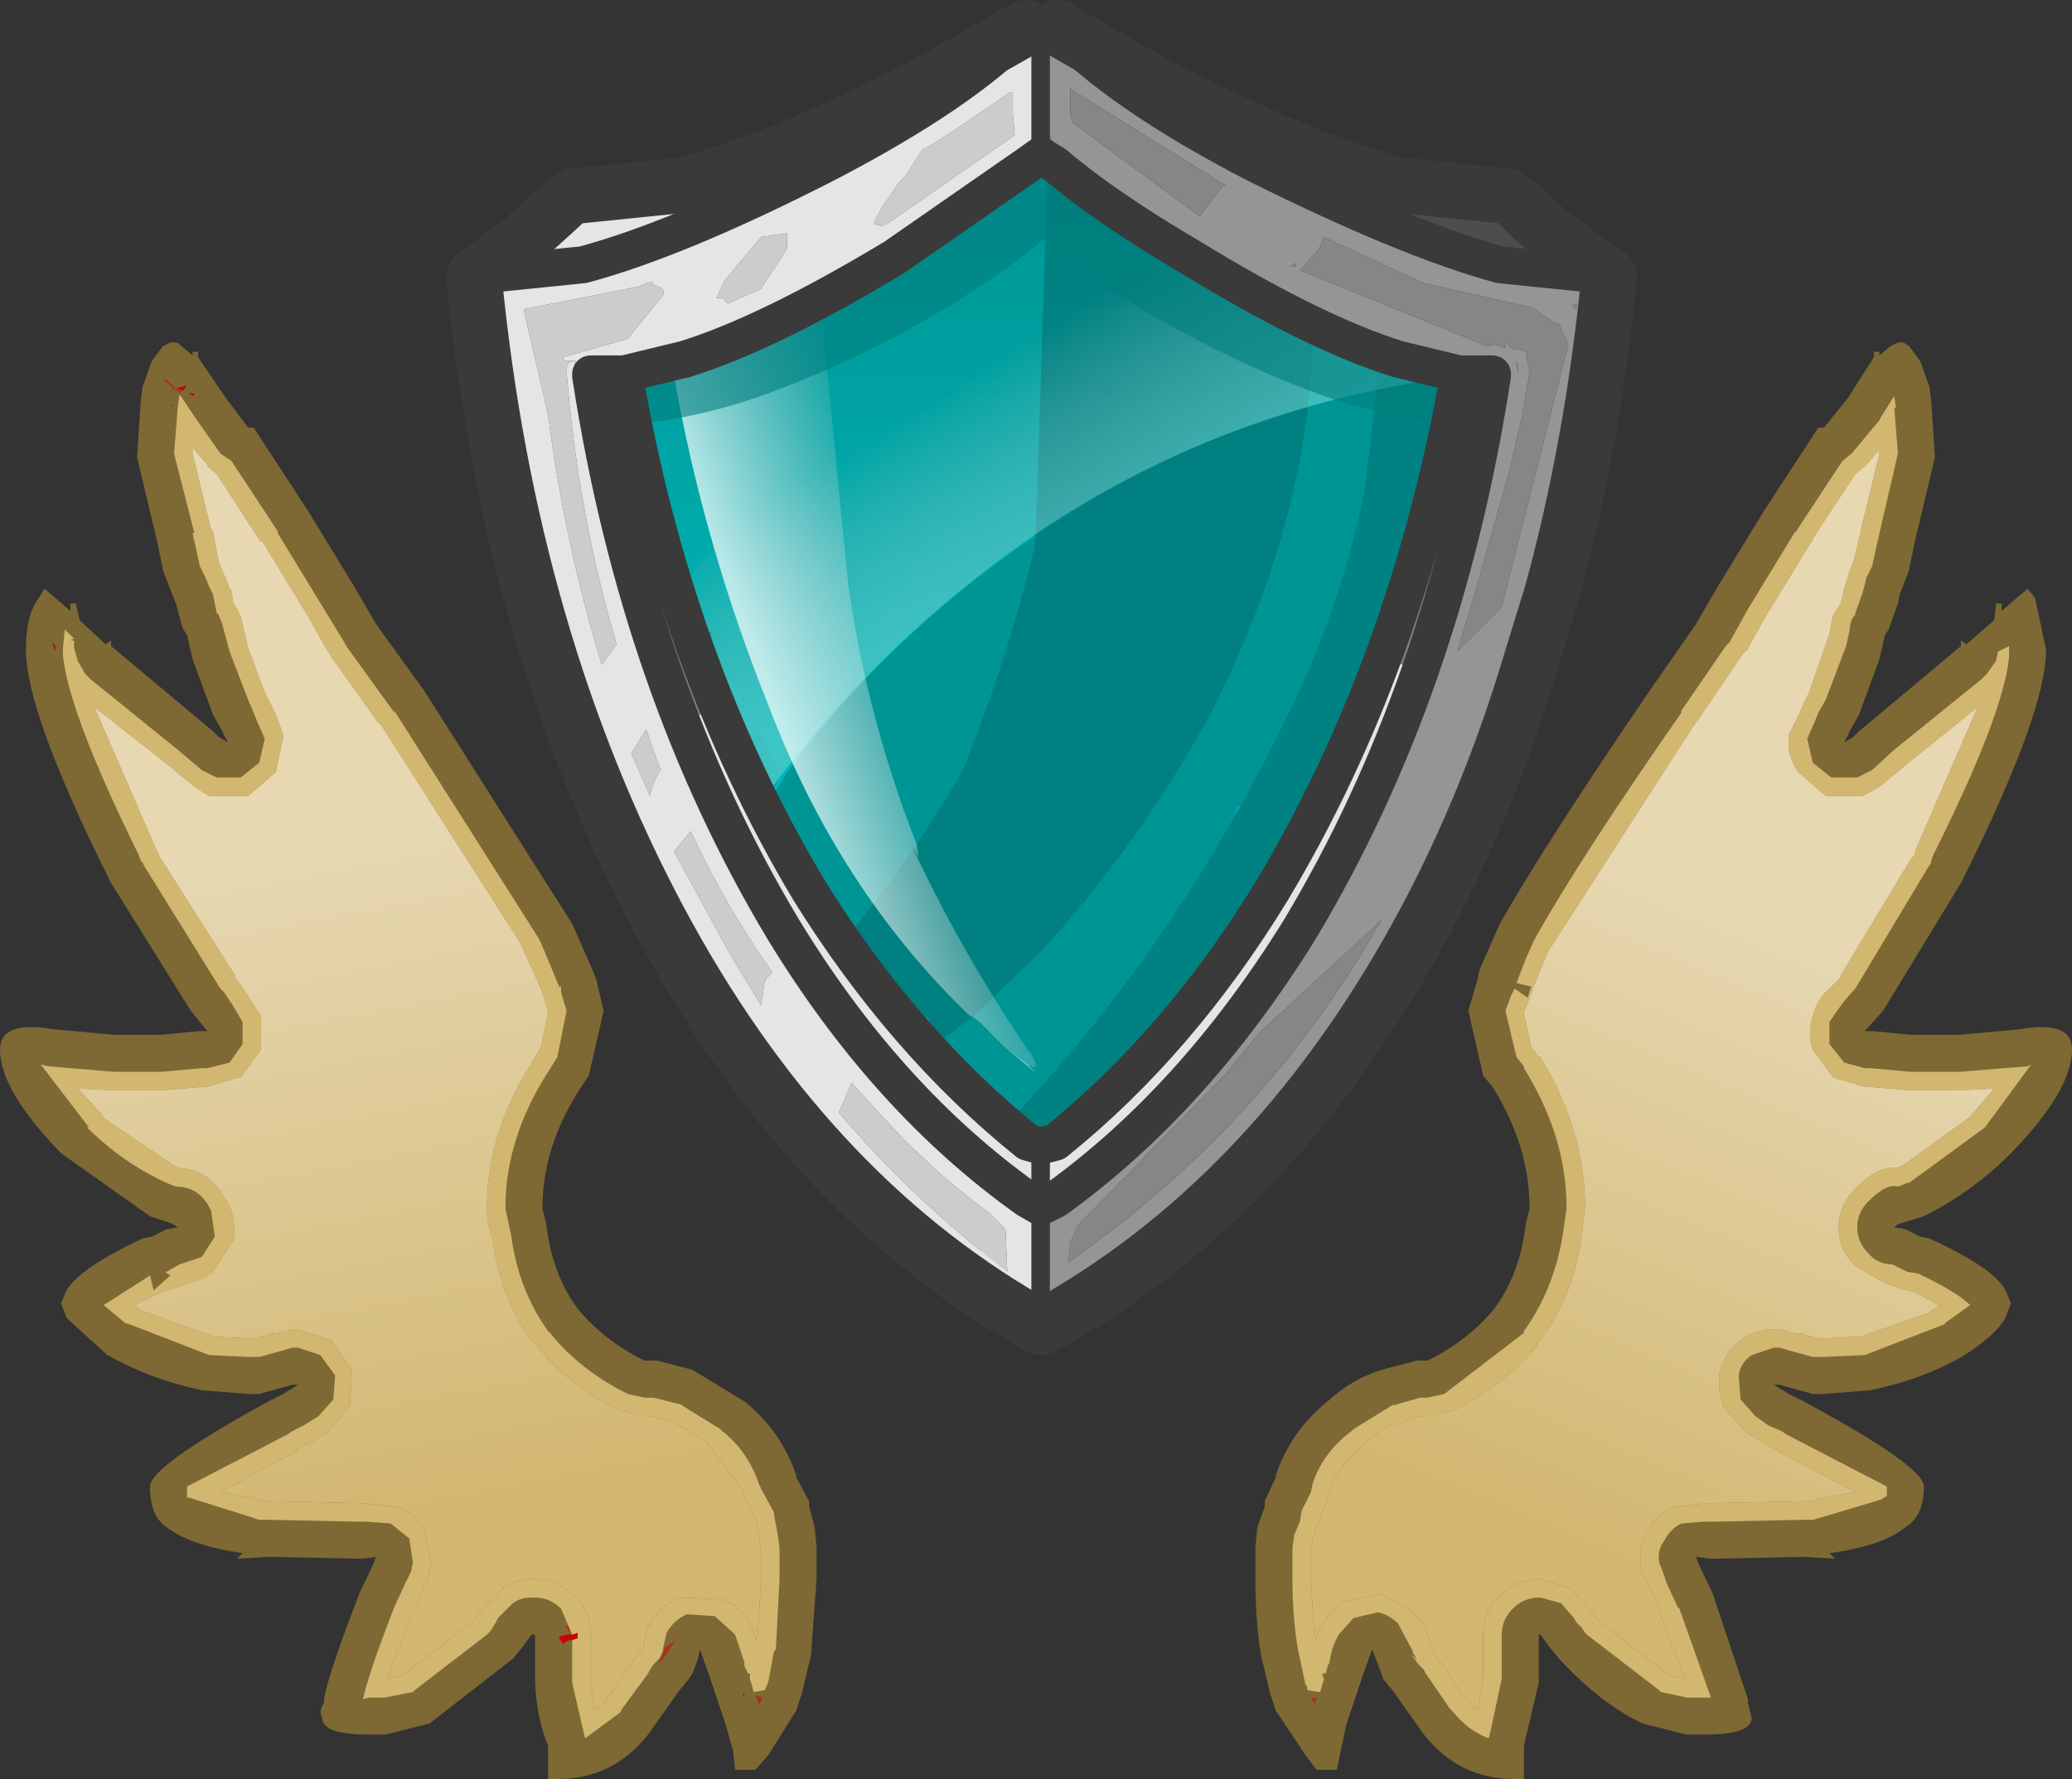 <?xml version="1.0" encoding="UTF-8" standalone="no"?>
<svg xmlns:ffdec="https://www.free-decompiler.com/flash" xmlns:xlink="http://www.w3.org/1999/xlink" ffdec:objectType="shape" height="48.05px" width="55.95px" xmlns="http://www.w3.org/2000/svg">
  <rect width="100%" height="100%" fill="#333333" stroke="none"/>
  <g transform="matrix(1.0, 0.0, 0.0, 1.0, 6.0, 1.0)">
    <path d="M15.15 21.0 L14.75 20.45 14.85 20.35 14.85 20.3 15.15 21.0" fill="#00b9b9" fill-rule="evenodd" stroke="none"/>
    <path d="M33.7 9.5 L33.65 10.8 32.8 13.95 Q32.55 14.75 32.45 15.6 L32.5 15.65 32.5 15.8 32.55 15.8 30.6 20.3 Q29.75 22.4 28.15 23.85 L29.15 22.5 30.6 19.45 31.95 16.4 Q33.1 13.1 33.65 9.75 L33.7 9.5 M22.85 29.95 L22.95 30.0 23.0 30.05 22.65 30.35 22.25 30.55 22.1 30.5 Q22.05 30.3 22.25 30.25 L22.45 30.1 22.65 30.2 22.85 29.95 M20.65 1.45 L19.65 2.05 Q20.0 1.35 20.65 0.9 L21.95 0.0 22.05 -0.05 22.3 0.15 22.3 0.4 22.3 0.45 22.25 0.55 22.05 0.5 22.05 0.45 Q21.3 0.9 20.65 1.45 M10.05 4.9 Q10.3 5.05 10.05 5.05 9.85 5.1 10.0 4.9 L10.05 4.9 M9.5 5.35 L9.1 5.65 8.85 5.65 Q8.8 5.4 9.0 5.4 L9.25 5.2 Q9.05 4.95 9.4 4.85 L9.75 4.65 9.9 4.9 10.0 5.1 10.05 5.1 10.05 5.25 10.05 5.4 9.8 5.4 9.8 5.35 9.5 5.35 M7.8 6.9 L7.8 7.05 7.8 7.3 7.8 7.35 7.9 7.35 7.95 7.45 Q7.85 8.3 8.05 9.25 L8.4 11.1 8.3 11.4 Q8.05 11.4 8.05 11.05 L7.95 10.65 7.85 10.6 7.8 10.35 7.7 10.5 Q7.35 9.75 7.15 8.7 L7.1 6.55 7.15 6.4 7.4 6.55 7.65 6.65 7.75 6.65 7.8 6.9 M7.8 10.35 L7.8 10.2 7.75 10.15 7.75 10.2 7.8 10.35 M19.95 32.5 L19.95 32.6 19.8 32.65 19.55 32.7 18.55 31.85 17.8 31.05 17.85 30.9 Q18.45 31.05 19.0 31.55 L19.95 32.5 M21.4 33.65 Q21.05 33.7 20.7 33.4 20.4 33.1 20.45 32.8 L20.5 32.7 20.95 33.1 21.4 33.55 21.4 33.65" fill="#cccccc" fill-rule="evenodd" stroke="none"/>
    <path d="M14.75 20.45 L14.55 20.3 Q14.3 20.15 14.6 20.25 L14.0 19.35 13.5 18.05 13.5 18.0 13.6 17.95 13.8 18.35 14.15 18.8 14.2 18.85 Q14.55 18.8 14.75 19.3 L14.8 19.45 14.95 19.75 Q15.1 20.05 14.85 20.3 L14.85 20.35 14.75 20.45" fill="#00acac" fill-rule="evenodd" stroke="none"/>
    <path d="M33.7 9.5 L33.65 9.75 Q33.1 13.1 31.95 16.4 L30.6 19.45 29.15 22.5 28.15 23.85 28.15 23.9 Q27.0 25.5 25.45 26.75 23.75 28.25 22.85 29.95 L22.65 30.2 22.45 30.1 Q19.0 27.7 16.55 23.7 L15.15 21.0 14.85 20.3 Q15.1 20.05 14.95 19.75 L14.8 19.45 14.75 19.3 Q14.55 18.8 14.2 18.85 L14.15 18.8 13.8 18.35 13.6 17.95 13.5 18.0 12.85 16.4 12.6 15.7 11.9 13.55 11.65 12.9 Q11.3 11.95 11.5 11.0 L11.0 10.1 10.7 9.15 12.55 8.9 Q14.75 8.6 15.95 7.0 L17.1 6.7 18.4 5.6 Q20.2 5.2 21.2 4.0 L22.0 3.45 22.4 3.45 Q22.85 4.3 24.35 5.1 L29.4 7.7 Q31.65 8.8 33.8 8.9 L33.75 9.1 33.7 9.3 33.7 9.5" fill="url(#gradient0)" fill-rule="evenodd" stroke="none"/>
    <path d="M34.25 8.95 Q34.6 9.5 34.55 9.95 L34.55 10.05 Q34.4 10.6 33.5 10.85 L33.85 11.2 33.95 11.35 Q33.35 14.2 32.25 16.95 32.45 18.7 31.1 21.0 28.85 24.7 26.05 28.25 L24.25 30.2 23.9 30.1 23.1 29.85 22.65 29.95 22.55 29.95 22.45 30.05 21.15 29.35 Q20.0 29.1 18.6 27.0 L18.25 26.45 Q17.05 24.8 16.4 23.2 L16.15 23.7 Q15.7 24.55 15.0 24.0 L15.1 23.6 14.3 24.95 14.5 23.2 Q14.0 21.4 15.6 19.4 19.0 15.05 23.95 12.25 27.6 10.2 31.7 9.4 L32.45 9.45 34.25 8.95 M27.4 20.85 L27.3 21.0 27.5 20.8 Q27.45 20.75 27.4 20.85" fill="#009595" fill-rule="evenodd" stroke="none"/>
    <path d="M14.9 20.05 L14.9 20.1 14.75 20.15 14.6 20.0 14.5 19.9 Q14.3 19.75 14.4 19.55 L14.4 19.45 14.5 19.4 14.6 19.4 14.85 19.65 14.9 20.05" fill="#00acac" fill-rule="evenodd" stroke="none"/>
    <path d="M31.3 8.4 Q31.35 8.0 31.7 7.9 32.2 7.9 32.2 8.4 32.25 8.9 32.75 8.7 L33.0 8.7 32.95 9.0 33.05 8.95 Q33.3 14.85 30.25 20.75 27.6 25.8 23.35 28.65 L21.6 29.85 21.05 29.75 21.25 29.6 21.05 29.5 Q25.75 24.6 28.75 18.35 L28.95 17.95 Q30.25 15.2 30.85 12.25 L31.3 8.4" fill="#007575" fill-opacity="0.6" fill-rule="evenodd" stroke="none"/>
    <path d="M23.1 2.65 L23.6 4.65 Q23.9 4.2 24.45 4.4 L25.05 4.2 25.25 4.15 Q25.9 5.25 27.15 6.1 L29.1 7.65 29.1 7.35 Q29.15 7.15 29.45 7.05 L29.45 8.0 29.45 8.15 29.45 8.2 Q29.3 13.2 26.65 18.35 24.75 21.8 22.2 24.6 L20.45 26.3 19.0 27.45 18.7 27.45 19.0 27.1 18.5 27.25 19.1 26.55 19.05 26.45 18.75 26.6 18.25 26.2 18.15 25.7 18.1 25.7 18.1 25.65 18.15 25.5 18.1 25.45 17.9 25.35 17.45 25.8 Q17.25 26.05 17.05 25.9 L16.85 26.0 Q16.8 26.05 16.6 25.9 L17.4 24.85 17.4 24.65 16.05 25.5 15.95 25.35 Q18.25 22.85 20.0 19.8 21.15 16.95 21.9 13.95 L21.95 13.65 22.0 12.55 22.3 3.1 22.3 3.05 22.5 2.9 22.7 3.45 22.65 2.9 Q22.6 2.65 22.85 2.65 L22.9 2.8 23.1 2.65" fill="#007171" fill-opacity="0.6" fill-rule="evenodd" stroke="none"/>
    <path d="M32.5 9.2 Q31.7 14.55 29.4 19.55 27.05 24.55 23.0 28.4 L22.55 28.55 25.05 25.8 Q27.5 22.2 29.45 17.95 31.25 13.95 31.8 9.6 L31.85 9.5 31.85 9.25 Q31.85 8.95 32.0 9.0 L32.2 9.25 Q32.3 8.95 32.45 9.15 L32.45 9.25 32.5 9.2" fill="url(#gradient1)" fill-rule="evenodd" stroke="none"/>
    <path d="M32.75 9.25 Q27.05 10.1 22.3 13.2 17.8 16.2 14.6 20.6 14.2 20.25 14.45 19.8 13.2 18.45 13.2 16.95 L13.55 18.0 13.2 16.85 13.0 16.4 13.2 16.15 13.25 16.05 12.9 16.15 12.8 15.65 12.55 15.45 12.35 15.3 12.1 15.25 12.5 14.75 Q14.3 12.15 17.05 10.2 20.45 7.6 24.3 5.7 L25.05 5.4 25.25 5.4 25.6 5.35 25.2 5.55 25.05 5.85 25.6 5.6 25.85 5.65 25.95 5.65 Q27.4 6.85 29.2 7.45 L32.75 8.7 33.05 8.95 Q33.3 9.25 32.75 9.25" fill="url(#gradient2)" fill-rule="evenodd" stroke="none"/>
    <path d="M21.75 27.75 L22.0 28.0 21.15 27.3 21.75 27.75 M12.6 8.9 L12.6 8.85 12.65 8.75 12.65 8.85 12.6 8.9" fill="#ccffff" fill-opacity="0.498" fill-rule="evenodd" stroke="none"/>
    <path d="M21.15 27.3 L20.95 27.1 20.45 26.6 20.25 26.45 20.2 26.45 Q16.65 23.05 14.75 18.05 13.0 13.7 12.2 9.15 L12.2 9.0 12.3 8.8 12.2 8.35 12.35 8.3 12.4 8.4 13.05 8.2 13.85 7.8 14.15 8.65 14.2 8.5 14.45 8.15 14.6 8.2 14.65 8.15 14.65 8.0 Q14.7 7.8 14.9 7.8 L14.9 7.9 15.1 7.8 15.1 7.9 15.3 7.85 15.4 7.8 15.45 7.85 15.75 7.3 15.8 7.2 15.9 7.7 16.0 7.5 16.05 7.5 16.05 7.3 16.2 7.15 16.25 7.65 16.25 8.15 16.9 14.75 Q17.4 18.35 18.75 21.8 L18.8 22.15 18.6 21.8 Q19.9 24.6 21.65 27.2 L21.75 27.35 21.85 27.45 22.0 27.8 21.95 27.75 21.95 27.85 21.85 27.8 21.75 27.75 21.15 27.3 M12.65 8.75 L12.7 8.7 12.45 8.6 12.55 8.95 12.6 8.95 12.6 8.9 12.65 8.85 12.65 8.75" fill="url(#gradient3)" fill-rule="evenodd" stroke="none"/>
    <path d="M33.15 10.1 L32.95 10.1 33.3 10.35 33.15 10.45 Q31.1 10.25 29.1 9.45 25.8 8.15 22.85 6.05 L22.2 5.45 21.45 6.05 Q18.55 8.15 15.2 9.45 13.2 10.25 11.2 10.45 L11.05 10.35 11.4 10.1 11.2 10.1 Q10.7 8.7 12.95 8.2 16.35 7.45 19.2 5.5 L21.45 4.1 21.35 4.0 Q21.0 3.45 21.6 3.4 L21.5 3.35 Q21.45 3.15 21.7 3.0 L21.9 3.0 22.2 3.2 22.45 3.0 22.65 3.0 22.85 3.35 22.75 3.4 Q23.35 3.45 23.0 4.0 L22.95 4.1 25.15 5.5 Q28.0 7.45 31.4 8.2 33.6 8.7 33.15 10.1" fill="#007e7e" fill-opacity="0.6" fill-rule="evenodd" stroke="none"/>
    <path d="M21.9 0.4 L21.95 0.35 21.95 0.45 21.9 0.4 M22.85 0.15 L24.65 0.95 25.35 1.55 29.45 3.0 31.6 3.85 30.0 3.3 30.0 3.35 29.8 3.4 29.75 3.4 29.2 3.2 29.1 3.2 29.05 3.25 28.9 3.35 28.85 3.45 28.9 3.75 26.15 2.25 23.65 0.9 22.95 0.45 22.85 0.15 M35.8 5.45 L36.4 5.8 Q37.35 6.35 37.3 7.55 L37.0 7.8 36.95 7.75 36.9 7.65 37.05 7.6 37.2 7.4 37.25 7.3 37.25 7.2 37.2 7.05 37.15 7.05 36.9 6.85 36.7 6.8 33.65 5.8 34.6 5.9 35.0 6.15 Q35.9 6.5 36.45 5.95 L36.3 5.85 35.9 5.65 35.8 5.45 M36.9 9.25 Q37.2 12.0 36.2 15.05 L35.8 16.2 35.3 17.4 33.45 21.7 35.3 16.7 35.8 15.05 36.75 10.6 36.85 10.0 36.9 9.5 36.9 9.25 M31.75 25.05 L29.95 28.25 27.6 31.65 27.4 31.7 27.2 31.7 26.7 31.6 23.65 33.9 23.25 34.15 25.3 32.35 Q29.0 29.65 31.45 25.5 L31.75 25.05 M21.4 34.25 Q20.35 34.05 19.55 32.7 L21.2 33.6 21.4 34.25 M17.8 31.45 L17.6 31.45 17.0 30.75 17.8 31.45 M11.7 4.25 L12.3 3.95 12.35 4.0 11.7 4.25 M33.75 9.25 L33.75 9.1 33.8 9.0 34.45 8.95 33.9 11.05 33.85 9.4 33.85 9.3 33.75 9.3 33.75 9.25 M30.55 8.2 L29.4 7.7 24.35 5.1 Q22.85 4.3 22.4 3.45 L22.0 3.45 21.2 4.0 Q20.45 4.9 19.2 5.4 L20.1 4.8 Q21.15 4.1 21.45 3.4 L21.6 3.4 22.1 2.75 22.4 3.15 23.05 3.75 23.4 4.0 23.5 4.1 23.65 4.2 23.8 4.3 25.3 5.4 25.55 5.5 26.25 5.95 26.95 6.35 27.55 6.7 30.55 8.2 M18.1 5.95 L17.1 6.7 15.95 7.0 Q14.75 8.6 12.55 8.9 L10.7 9.15 11.0 10.1 11.5 11.0 Q11.3 11.95 11.65 12.9 L11.9 13.55 12.05 14.1 11.6 13.15 11.55 13.1 11.55 13.0 11.5 12.8 11.25 11.45 11.2 11.05 11.15 10.95 11.15 10.9 10.6 9.35 10.6 9.45 10.55 9.15 10.5 9.35 10.45 9.15 10.4 9.2 10.45 9.95 10.45 10.15 10.45 10.4 10.6 11.55 10.6 11.75 Q10.7 12.45 10.95 13.0 L11.0 13.15 11.0 13.4 11.2 14.1 11.25 14.3 11.1 14.35 9.5 8.75 Q11.8 8.95 14.0 7.85 L16.2 6.85 16.65 6.65 18.1 5.95 M32.25 16.65 L32.6 15.25 33.05 13.65 33.1 13.55 33.3 13.25 32.25 16.65 M21.25 1.5 L21.35 1.5 21.35 2.05 21.4 2.65 17.95 5.05 17.8 5.1 17.6 5.05 17.65 4.9 17.85 4.55 18.3 3.9 18.45 3.75 18.9 3.05 19.25 2.85 19.65 2.6 20.9 1.75 21.25 1.5 M15.25 5.3 L15.25 5.55 15.25 5.7 15.2 5.8 14.55 6.8 13.65 7.2 13.5 7.05 13.35 7.05 13.55 6.6 14.55 5.4 15.25 5.3 M11.8 7.1 L10.95 8.15 9.2 8.65 9.25 8.75 9.5 8.75 Q9.25 8.8 9.3 9.05 9.6 12.85 10.65 16.4 L10.25 16.95 Q9.25 13.7 8.8 10.2 L8.15 7.4 8.15 7.35 11.2 6.75 11.6 6.6 11.65 6.7 Q12.1 6.8 11.8 7.1 M11.15 14.4 L11.25 14.4 11.15 14.5 11.3 14.5 11.3 14.6 11.35 14.65 11.25 14.75 11.15 14.5 11.15 14.4 M11.25 14.8 L11.35 14.75 11.75 16.4 Q12.0 17.55 12.65 18.2 L12.75 18.35 12.65 18.4 12.65 18.6 12.85 18.55 13.7 20.5 Q14.75 22.9 16.2 25.0 L16.4 25.6 Q12.75 20.75 11.25 14.95 L11.25 14.85 11.25 14.8 M16.65 29.05 L17.0 28.25 17.55 28.85 Q19.05 30.55 20.7 31.75 L21.15 32.2 21.2 33.35 Q18.65 31.4 16.65 29.05 M12.2 22.0 L12.65 21.45 Q13.6 23.5 14.85 25.25 L14.65 25.5 14.55 26.15 13.7 24.75 12.2 22.0 M11.45 18.7 L11.8 19.7 11.85 19.8 11.8 19.85 Q11.6 20.2 11.55 20.5 L11.05 19.35 11.45 18.7" fill="#cccccc" fill-rule="evenodd" stroke="none"/>
    <path d="M21.95 0.35 L21.95 0.2 22.0 0.15 22.1 0.15 22.3 0.05 22.95 0.45 23.65 0.9 26.15 2.25 28.9 3.75 29.35 3.95 Q31.45 4.95 33.65 5.8 L36.7 6.8 36.9 6.85 37.15 7.05 36.75 7.15 36.9 8.2 36.9 9.25 36.9 9.5 36.85 10.0 36.75 10.6 35.8 15.05 35.3 16.7 33.45 21.7 32.75 23.1 32.2 24.2 31.75 25.05 31.45 25.5 Q29.0 29.65 25.3 32.35 24.1 33.25 22.75 33.95 L22.65 34.2 22.55 34.05 22.4 34.1 22.3 33.95 22.25 33.65 22.3 33.5 22.25 33.25 22.25 32.5 Q22.3 31.95 22.6 31.45 L23.15 30.9 Q29.45 25.45 31.95 17.4 L32.2 16.95 32.25 16.65 33.3 13.25 33.9 11.05 34.45 8.95 33.8 9.0 33.7 9.0 Q32.5 9.0 31.1 8.45 L30.55 8.2 27.55 6.7 26.95 6.35 26.25 5.95 25.55 5.5 25.3 5.4 23.8 4.3 23.65 4.2 23.5 4.1 23.4 4.0 Q22.6 3.3 22.25 2.45 L22.2 2.35 21.95 1.35 21.95 0.45 21.95 0.35 M35.2 8.5 L35.3 9.05 35.1 10.25 35.05 10.45 34.75 11.75 33.8 15.1 33.35 16.6 34.55 15.4 36.35 8.3 36.1 7.75 35.95 7.7 35.35 7.3 32.45 6.65 29.75 5.4 29.6 5.75 29.1 6.3 34.15 8.35 34.35 8.3 34.65 8.4 34.65 8.3 34.7 8.25 34.8 8.4 35.05 8.45 35.2 8.5 M35.0 8.8 L34.95 8.8 34.95 8.85 35.0 9.1 35.0 8.8 M36.6 7.2 L36.45 7.25 36.55 7.35 36.6 7.2 M27.05 4.0 L27.1 4.0 27.0 3.95 22.9 1.4 22.9 1.65 22.9 1.9 22.9 2.05 22.95 2.3 26.4 4.85 26.5 4.7 27.05 4.0 M29.0 6.2 L29.0 6.1 28.85 6.2 29.0 6.2 M27.1 28.0 L23.1 32.1 22.9 32.55 22.85 33.1 Q28.2 29.35 31.3 23.85 L28.0 26.9 27.1 28.0" fill="#959595" fill-rule="evenodd" stroke="none"/>
    <path d="M33.7 9.0 L33.75 9.25 33.75 9.3 33.85 9.3 33.85 9.4 33.9 11.05 33.3 13.25 33.1 13.55 33.05 13.65 32.6 15.25 32.25 16.65 32.2 16.95 31.85 16.95 31.75 16.9 31.65 16.8 32.95 13.0 33.05 12.6 33.15 11.1 33.55 9.1 Q33.55 9.0 33.7 9.0 M12.05 14.1 L12.1 14.2 Q12.2 14.75 12.45 15.3 L12.55 15.6 12.65 16.2 13.05 18.1 13.15 18.2 12.9 18.3 12.85 18.35 12.65 18.2 Q12.0 17.55 11.75 16.4 L11.35 14.75 11.6 14.6 Q11.9 14.5 11.8 14.2 L11.7 13.85 11.65 13.75 11.55 13.1 11.6 13.15 12.05 14.1 M10.5 9.35 L10.55 9.15 10.6 9.45 10.6 9.35 11.15 10.9 10.8 9.9 10.75 9.8 10.6 9.5 10.6 9.45 10.55 9.4 10.5 9.35 M11.0 13.15 L11.05 13.35 11.05 13.4 11.1 13.5 11.1 13.55 11.25 13.9 11.3 14.0 11.3 14.15 11.35 14.25 11.25 14.3 11.2 14.1 11.0 13.4 11.0 13.15 M11.3 14.5 L11.4 14.5 Q11.25 14.55 11.45 14.55 L11.35 14.65 11.3 14.6 11.3 14.5 M13.2 18.3 L13.2 18.5 13.15 18.5 13.2 18.65 13.0 18.4 13.15 18.35 13.2 18.3" fill="#7e7e7e" fill-rule="evenodd" stroke="none"/>
    <path d="M10.45 9.95 L10.4 9.2 10.45 9.15 10.5 9.35 10.55 9.4 10.45 9.5 10.45 9.95 M11.15 10.9 L11.15 10.95 11.2 11.05 11.25 11.45 11.5 12.8 11.55 13.0 11.55 13.1 11.65 13.75 11.7 13.85 11.8 14.2 Q11.9 14.5 11.6 14.6 L11.35 14.75 11.25 14.8 11.25 14.75 11.35 14.65 11.45 14.55 Q11.25 14.55 11.4 14.5 L11.3 14.5 11.15 14.5 11.25 14.4 11.15 14.4 11.1 14.35 11.25 14.3 11.35 14.25 11.3 14.15 11.3 14.0 11.25 13.9 11.1 13.55 11.1 13.5 11.05 13.4 11.05 13.35 11.0 13.15 10.95 13.0 Q10.7 12.45 10.6 11.75 L10.6 11.55 10.45 10.4 10.85 10.65 10.9 10.6 10.8 9.95 10.8 9.9 11.15 10.9" fill="#5d5d5d" fill-rule="evenodd" stroke="none"/>
    <path d="M10.8 9.9 L10.8 9.95 10.9 10.6 10.85 10.65 10.45 10.4 10.45 10.15 10.45 9.95 10.45 9.5 10.55 9.4 10.6 9.45 10.6 9.5 10.75 9.8 10.8 9.9" fill="#525252" fill-rule="evenodd" stroke="none"/>
    <path d="M31.6 3.85 L33.05 4.15 Q34.15 4.3 34.95 4.85 33.85 4.45 32.8 4.2 L29.75 3.4 29.8 3.4 30.0 3.35 30.0 3.3 31.6 3.85" fill="#717171" fill-rule="evenodd" stroke="none"/>
    <path d="M34.95 4.85 L35.0 4.85 35.8 5.45 35.9 5.65 36.3 5.85 36.45 5.95 Q35.9 6.5 35.0 6.15 L34.6 5.9 33.65 5.8 Q31.45 4.95 29.35 3.95 L28.9 3.75 28.85 3.45 28.9 3.35 29.05 3.25 29.1 3.2 29.2 3.2 29.75 3.4 32.8 4.2 Q33.85 4.45 34.95 4.85" fill="#4d4d4d" fill-rule="evenodd" stroke="none"/>
    <path d="M22.1 0.15 L22.2 0.1 22.3 0.0 22.35 0.0 22.5 -0.1 22.85 0.15 22.95 0.45 22.3 0.05 22.1 0.15 M37.0 7.8 L37.0 7.95 37.0 8.05 36.95 8.15 36.9 8.2 36.75 7.15 37.15 7.05 37.2 7.05 37.25 7.2 37.25 7.3 37.2 7.4 37.05 7.6 36.9 7.65 36.95 7.75 37.0 7.8 M23.25 34.15 L22.55 34.6 22.35 34.25 22.3 34.25 22.15 34.1 22.15 34.05 22.25 33.25 22.3 33.5 22.25 33.65 22.3 33.95 22.4 34.1 22.55 34.05 22.65 34.2 22.75 33.95 Q24.1 33.25 25.3 32.35 L23.25 34.15 M36.6 7.2 L36.55 7.35 36.45 7.25 36.6 7.2 M35.0 8.8 L35.0 9.1 34.95 8.85 34.95 8.8 35.0 8.8 M35.2 8.5 L35.05 8.45 34.8 8.4 34.7 8.25 34.65 8.3 34.65 8.4 34.35 8.3 34.15 8.35 29.1 6.3 29.6 5.75 29.75 5.4 32.45 6.65 35.35 7.3 35.95 7.7 36.1 7.75 36.35 8.3 34.55 15.4 33.35 16.6 33.8 15.1 34.75 11.75 35.05 10.45 35.1 10.25 35.3 9.05 35.2 8.5 M27.05 4.0 L26.5 4.7 26.4 4.85 22.95 2.3 22.9 2.05 22.9 1.9 22.9 1.65 22.9 1.4 27.0 3.95 27.1 4.0 27.05 4.0 M22.25 2.45 Q22.6 3.3 23.4 4.0 L23.05 3.75 22.4 3.15 22.1 2.75 22.25 2.45 M29.0 6.2 L28.85 6.2 29.0 6.1 29.0 6.2 M22.6 31.45 Q22.3 31.95 22.25 32.5 L22.1 31.9 22.6 31.45 M27.1 28.0 L28.0 26.9 31.3 23.85 Q28.2 29.35 22.85 33.1 L22.9 32.55 23.1 32.1 27.1 28.0" fill="#868686" fill-rule="evenodd" stroke="none"/>
    <path d="M12.35 4.0 L13.0 3.75 13.35 3.55 13.75 3.55 13.8 3.55 14.25 3.75 14.3 3.75 13.5 4.65 13.75 4.55 14.55 4.25 Q16.25 3.35 18.15 2.35 L18.35 2.25 18.45 2.2 21.1 0.4 21.2 0.4 21.2 0.15 21.2 0.1 21.35 0.0 21.45 -0.05 21.45 -0.1 21.9 0.4 21.95 0.45 21.95 1.35 22.2 2.35 22.25 2.45 22.1 2.75 21.6 3.4 21.45 3.4 Q21.15 4.1 20.1 4.8 L19.2 5.4 18.1 5.95 16.65 6.65 16.2 6.85 14.0 7.85 Q11.8 8.95 9.5 8.75 L11.1 14.35 11.15 14.4 11.15 14.5 11.25 14.75 11.25 14.8 11.25 14.85 11.25 14.95 Q12.75 20.75 16.4 25.6 L16.2 25.0 Q14.75 22.9 13.7 20.5 L12.85 18.55 12.65 18.6 12.65 18.4 12.75 18.35 12.65 18.2 12.85 18.35 12.9 18.3 13.15 18.2 13.05 18.1 12.65 16.2 12.55 15.6 12.45 15.3 12.6 15.7 12.85 16.4 Q13.45 18.35 14.6 19.65 15.4 21.75 16.55 23.7 19.0 27.85 22.65 30.2 23.6 28.4 25.45 26.75 27.65 24.9 29.15 22.5 L30.6 19.45 31.75 16.9 31.85 16.95 32.2 16.95 31.95 17.4 Q29.45 25.45 23.15 30.9 L22.6 31.45 22.1 31.9 22.25 32.5 22.25 33.25 22.15 34.05 22.15 34.1 22.3 34.25 22.35 34.25 21.95 34.35 21.9 34.35 21.6 34.6 21.4 34.25 21.2 33.6 19.55 32.7 17.8 31.45 17.0 30.75 Q15.1 29.0 13.65 26.65 9.4 20.05 7.8 12.3 7.3 9.9 7.25 7.35 L6.8 7.35 Q7.0 6.35 8.35 6.0 8.25 4.8 9.9 4.55 L11.7 4.25 12.35 4.0 M21.25 1.5 L20.9 1.75 19.65 2.6 19.25 2.85 18.9 3.05 18.45 3.75 18.3 3.9 17.85 4.55 17.65 4.9 17.6 5.05 17.8 5.1 17.95 5.05 21.4 2.65 21.35 2.05 21.35 1.5 21.25 1.5 M15.25 5.3 L14.55 5.4 13.55 6.6 13.35 7.05 13.5 7.05 13.65 7.2 14.55 6.8 15.2 5.8 15.25 5.7 15.25 5.55 15.25 5.3 M11.8 7.1 Q12.1 6.8 11.65 6.7 L11.6 6.6 11.2 6.75 8.15 7.35 8.15 7.4 8.8 10.2 Q9.25 13.7 10.25 16.95 L10.65 16.4 Q9.6 12.85 9.3 9.05 9.25 8.8 9.5 8.75 L9.25 8.75 9.2 8.65 10.95 8.15 11.8 7.1 M13.2 18.3 L13.15 18.35 13.0 18.4 13.2 18.65 13.15 18.5 13.2 18.5 13.2 18.3 M11.45 18.7 L11.05 19.35 11.55 20.5 Q11.6 20.2 11.8 19.85 L11.85 19.8 11.8 19.7 11.45 18.7 M12.2 22.0 L13.7 24.75 14.55 26.15 14.65 25.5 14.85 25.25 Q13.6 23.5 12.65 21.45 L12.2 22.0 M16.65 29.05 Q18.65 31.4 21.2 33.35 L21.15 32.2 20.7 31.75 Q19.05 30.55 17.55 28.85 L17.0 28.25 16.65 29.05" fill="#e5e5e5" fill-rule="evenodd" stroke="none"/>
    <path d="M22.1 34.85 L22.5 34.65 Q28.6 31.15 32.5 23.85 34.2 20.65 35.3 17.0 L35.9 15.05 Q37.0 11.05 37.45 6.5 M22.55 -0.25 L25.15 1.25 Q29.2 3.35 31.8 4.0 L34.7 4.3 M37.45 6.45 L36.2 5.55 Q35.4 4.95 35.05 4.55 M21.7 -0.25 L19.05 1.25 Q15.05 3.35 12.45 4.0 L9.5 4.3 M6.8 6.5 Q7.75 16.25 11.8 23.85 15.7 31.15 21.75 34.65 L22.1 34.85 M6.8 6.45 L8.05 5.55 9.15 4.55" fill="none" stroke="#3a3a3a" stroke-linecap="round" stroke-linejoin="round" stroke-width="1.5"/>
    <path d="M22.1 3.2 L22.5 3.45 Q23.85 4.6 26.15 5.95 29.5 8.0 31.75 8.7 L33.4 9.1 34.3 9.1 34.3 9.15 Q33.0 17.6 29.1 24.1 26.25 28.7 22.5 31.4 L22.1 31.6 21.75 31.4 Q17.95 28.7 15.15 24.1 11.25 17.6 9.95 9.15 L9.95 9.1 10.85 9.1 12.5 8.7 Q14.75 8.0 18.15 5.95 L21.75 3.45 22.1 3.2 M37.45 6.5 L37.45 6.45 34.5 6.15 Q31.95 5.45 27.85 3.4 24.2 1.5 22.55 -0.25 M33.4 9.1 Q32.0 16.95 28.35 23.05 25.85 27.15 22.5 29.85 L22.1 29.95 21.75 29.85 Q18.4 27.15 15.85 23.05 12.2 16.95 10.85 9.1 M21.7 -0.25 Q20.0 1.5 16.35 3.4 12.35 5.45 9.75 6.15 L6.8 6.45 6.8 6.5" fill="none" stroke="#3a3a3a" stroke-linecap="round" stroke-linejoin="round" stroke-width="1.0"/>
    <path d="M22.1 31.6 L22.1 34.85 M22.1 3.2 L22.1 -0.3 M22.1 29.95 L22.1 31.6" fill="none" stroke="#3a3a3a" stroke-linecap="round" stroke-linejoin="round" stroke-width="0.5"/>
    <path d="M44.75 8.6 L45.05 8.35 45.25 8.25 45.4 8.25 45.55 8.35 45.85 8.75 46.1 9.45 46.15 9.85 46.25 11.35 45.7 13.65 45.55 14.4 45.3 15.05 45.25 15.3 45.05 15.85 45.0 16.0 44.9 16.15 44.75 16.8 44.2 18.3 43.95 18.75 43.8 19.05 44.05 18.9 44.2 18.75 44.5 18.5 46.95 16.45 46.95 16.3 47.1 16.4 47.85 15.75 47.9 15.3 48.05 15.3 48.05 15.5 48.75 14.9 48.95 15.15 49.25 16.55 Q49.25 18.2 47.1 22.55 L46.95 22.85 44.85 26.3 44.35 26.85 44.45 26.85 44.6 26.85 45.6 26.95 46.4 26.95 46.9 26.95 48.55 26.8 Q49.95 26.55 49.95 27.35 49.95 28.45 48.3 30.15 47.25 31.2 45.95 31.85 L45.3 32.05 Q45.25 32.05 45.15 32.15 L45.45 32.2 45.85 32.4 46.1 32.45 Q47.85 33.25 48.15 33.85 L48.3 34.2 48.15 34.6 Q47.9 35.05 47.05 35.6 45.95 36.25 44.5 36.55 L43.25 36.65 42.95 36.65 42.05 36.4 41.9 36.4 42.3 36.65 42.7 36.85 Q45.95 38.6 45.95 39.15 45.95 39.95 45.45 40.25 44.85 40.75 43.4 40.95 L43.55 41.1 42.7 41.05 40.25 41.1 40.2 41.1 39.8 41.05 39.85 41.2 40.25 42.05 41.2 44.9 41.2 45.0 41.3 45.4 Q41.3 45.85 40.05 45.85 L39.8 45.85 39.55 45.85 38.35 45.55 Q37.2 45.0 36.1 43.8 L35.85 43.5 35.6 43.15 35.55 43.15 35.55 43.35 35.55 43.5 35.55 43.55 35.55 44.45 35.15 46.15 35.15 46.25 35.15 47.05 34.9 47.05 Q33.4 47.05 32.45 45.85 L31.6 44.65 31.35 44.35 31.3 44.2 31.15 43.8 31.05 43.55 30.8 44.25 30.55 45.0 30.35 45.6 30.2 46.3 30.1 46.8 29.55 46.8 29.25 46.4 28.45 45.2 28.3 44.75 28.05 43.7 Q27.9 42.8 27.9 41.65 L27.9 41.3 27.9 40.8 27.95 40.25 28.15 39.7 28.15 39.55 28.45 38.9 28.45 38.85 Q28.85 37.65 29.85 36.85 30.5 36.25 31.3 36.0 L32.25 35.75 32.55 35.75 Q33.65 35.2 34.35 34.35 35.05 33.4 35.2 32.05 L35.3 31.65 35.3 31.6 Q35.3 29.95 34.3 28.35 L34.05 28.05 33.65 26.3 33.9 25.45 33.95 25.2 34.5 23.95 Q35.75 21.75 38.55 17.65 L39.8 15.85 40.35 14.9 41.6 12.85 43.1 10.55 43.25 10.55 43.9 9.75 44.6 8.65 44.6 8.5 44.75 8.5 44.75 8.6 M2.35 12.85 L3.6 14.9 4.15 15.85 5.45 17.65 9.45 23.95 10.0 25.2 10.1 25.45 10.3 26.3 9.9 28.05 9.7 28.35 Q8.65 29.95 8.65 31.6 L8.65 31.65 8.75 32.05 Q8.9 33.4 9.6 34.35 10.3 35.2 11.4 35.75 L11.75 35.75 12.7 36.0 14.1 36.85 Q15.1 37.65 15.5 38.85 L15.5 38.9 15.85 39.55 15.85 39.7 16.0 40.25 16.05 40.8 16.05 41.3 16.05 41.65 15.9 43.7 15.65 44.75 15.5 45.2 14.75 46.4 14.4 46.8 13.85 46.8 13.8 46.3 13.6 45.6 13.4 45.0 13.15 44.25 12.9 43.55 12.85 43.8 12.7 44.2 12.6 44.35 12.35 44.65 11.5 45.85 Q10.55 47.05 9.05 47.05 L8.8 47.05 8.8 46.25 8.8 46.15 Q8.5 45.45 8.45 44.45 L8.45 43.55 8.45 43.5 8.45 43.35 8.45 43.15 8.35 43.15 8.1 43.5 7.85 43.8 5.6 45.55 4.4 45.85 4.15 45.85 3.95 45.85 Q2.7 45.85 2.7 45.4 2.6 45.2 2.75 45.0 L2.75 44.9 Q2.85 44.25 3.7 42.05 L4.1 41.2 4.15 41.05 3.8 41.1 3.7 41.1 1.25 41.05 0.4 41.1 0.55 40.95 Q-0.85 40.75 -1.5 40.25 -1.95 39.95 -1.95 39.15 -1.95 38.6 1.25 36.85 L1.65 36.65 2.05 36.4 1.9 36.4 1.0 36.65 0.7 36.65 -0.55 36.55 Q-1.95 36.25 -3.1 35.6 L-4.2 34.6 -4.35 34.2 -4.2 33.85 Q-3.85 33.25 -2.15 32.45 L-1.9 32.4 -1.5 32.2 -1.2 32.15 -1.35 32.05 -1.95 31.85 -4.35 30.15 Q-6.0 28.45 -6.0 27.35 -6.0 26.55 -4.55 26.8 L-2.9 26.95 -2.45 26.95 -1.65 26.95 -0.65 26.85 -0.5 26.85 -0.4 26.85 -0.85 26.3 -3.0 22.85 -3.15 22.55 Q-5.3 18.2 -5.3 16.55 -5.3 15.6 -4.95 15.15 L-4.8 14.9 -4.1 15.5 -4.1 15.3 -3.95 15.3 -3.85 15.75 -3.15 16.4 -3.0 16.3 -3.0 16.45 -0.55 18.5 -0.25 18.75 -0.1 18.9 0.15 19.05 0.0 18.75 -0.25 18.3 -0.8 16.8 -0.95 16.15 -1.05 16.0 -1.1 15.85 -1.25 15.3 -1.35 15.05 -1.6 14.4 -1.75 13.65 -2.3 11.35 -2.2 9.85 -2.15 9.45 -1.9 8.75 -1.6 8.35 -1.4 8.25 -1.25 8.25 Q-1.2 8.25 -1.1 8.35 L-0.8 8.6 -0.8 8.5 -0.65 8.5 -0.65 8.65 0.1 9.75 0.7 10.55 0.85 10.55 2.35 12.85" fill="#7e6934" fill-rule="evenodd" stroke="none"/>
    <path d="M9.45 43.3 L9.35 43.3 9.2 43.4 9.1 43.25 9.1 43.2 9.3 43.15 9.4 43.15 9.45 43.15 9.6 43.1 9.6 43.25 9.45 43.3 M14.05 44.8 L14.1 44.7 14.1 44.8 14.05 44.8 M-1.25 9.5 L-0.95 9.4 -1.05 9.55 -1.25 9.5 -1.4 9.55 -1.3 9.5 -1.25 9.5 M-0.75 9.65 L-0.8 9.7 -0.9 9.6 -0.7 9.65 -0.75 9.65 M-1.4 9.9 L-1.35 9.95 -1.35 10.0 -1.4 9.9 M-4.5 16.6 L-4.6 16.35 -4.5 16.45 -4.5 16.6" fill="#cd0000" fill-rule="evenodd" stroke="none"/>
    <path d="M9.4 43.15 L9.3 42.95 9.25 42.95 9.35 42.9 9.4 43.15 M14.6 44.85 L14.5 45.05 14.4 44.8 14.6 44.85 M11.95 43.5 L12.25 43.3 11.8 43.95 11.85 43.75 11.85 43.8 11.95 43.5 M29.55 44.85 L29.5 45.05 29.4 44.85 29.55 44.85 M-1.3 9.5 L-1.6 9.25 -1.5 9.25 -1.3 9.45 -1.25 9.5 -1.15 9.55 -1.1 9.55 -1.1 9.6 -1.2 9.6 -1.25 9.5 -1.3 9.5" fill="#cd0000" fill-opacity="0.498" fill-rule="evenodd" stroke="none"/>
    <path d="M44.8 10.25 L45.15 9.7 45.2 10.05 45.15 10.0 45.25 11.25 44.75 13.4 44.55 14.3 44.4 14.6 44.3 15.0 44.1 15.55 44.1 15.6 Q43.95 15.75 43.95 16.0 L43.85 16.45 43.3 17.9 43.1 18.25 43.0 18.5 42.8 18.95 42.95 19.6 43.45 20.0 44.15 20.0 44.55 19.8 45.15 19.25 47.5 17.35 47.65 17.2 47.9 16.85 47.95 16.6 48.25 16.45 48.25 16.55 48.25 16.75 Q48.1 18.3 46.2 22.1 L46.15 22.25 46.15 22.3 46.05 22.45 44.1 25.7 44.05 25.75 43.75 26.1 43.4 26.6 43.4 27.2 43.8 27.7 44.35 27.85 44.5 27.85 45.6 27.95 46.4 27.95 46.9 27.95 48.75 27.8 48.85 27.75 47.6 29.45 45.55 30.95 45.5 30.95 45.25 31.05 Q44.95 30.95 44.45 31.45 44.15 31.75 44.15 32.15 44.15 32.55 44.45 32.85 44.7 33.15 45.1 33.15 L45.5 33.35 45.8 33.4 Q46.85 33.9 47.2 34.25 L46.5 34.75 46.55 34.75 44.35 35.6 43.25 35.65 42.95 35.65 42.4 35.5 42.05 35.4 41.9 35.4 41.3 35.6 Q41.0 35.8 40.95 36.15 L41.0 36.8 41.4 37.25 41.75 37.5 42.1 37.65 42.25 37.75 44.95 39.15 44.95 39.4 44.8 39.5 43.3 39.95 42.95 40.05 42.7 40.05 42.65 40.05 40.25 40.1 40.2 40.1 40.0 40.1 39.4 40.15 Q39.1 40.3 38.95 40.6 38.75 40.85 38.8 41.2 L38.9 41.45 39.0 41.75 39.3 42.4 39.35 42.45 40.2 44.85 40.05 44.85 39.8 44.85 39.55 44.85 38.85 44.7 38.8 44.65 36.85 43.15 36.8 43.1 36.7 42.95 36.55 42.8 36.5 42.7 36.15 42.3 35.6 42.15 35.55 42.15 Q35.15 42.15 34.85 42.45 34.55 42.75 34.55 43.15 L34.55 43.35 34.55 43.4 34.55 43.5 34.55 43.55 34.55 44.35 34.25 45.75 34.2 45.95 Q33.65 45.75 33.25 45.25 L33.15 45.15 32.5 44.2 32.45 44.1 32.3 43.95 32.15 43.75 32.15 43.7 32.25 43.85 32.2 43.7 32.15 43.65 32.15 43.6 31.75 42.85 Q31.5 42.6 31.2 42.55 L30.55 42.7 30.15 43.15 Q29.95 43.5 29.9 43.9 L29.85 44.0 29.8 44.2 29.7 44.2 29.75 44.35 29.65 44.7 29.6 44.7 29.3 44.65 29.3 44.55 29.25 44.5 29.05 43.55 Q28.9 42.7 28.9 41.65 L28.9 41.3 28.9 40.8 28.95 40.45 29.1 40.1 29.15 39.8 29.4 39.3 29.45 39.05 Q29.75 38.2 30.5 37.65 L30.55 37.6 31.6 36.95 31.65 36.95 32.35 36.75 32.55 36.75 33.0 36.65 35.15 35.0 35.15 34.95 Q35.95 33.85 36.2 32.35 L36.3 31.65 36.3 31.6 Q36.3 29.7 35.15 27.85 L35.15 27.8 34.95 27.55 34.65 26.3 34.8 25.9 34.9 25.7 35.25 25.95 35.35 25.65 34.95 25.55 35.2 24.9 35.4 24.45 35.45 24.35 Q36.65 22.2 39.4 18.25 L39.4 18.2 40.6 16.45 40.7 16.35 41.2 15.45 42.45 13.4 42.5 13.35 43.75 11.45 44.0 11.25 44.75 10.35 44.8 10.25 M44.75 11.15 L44.4 11.55 44.35 11.6 44.1 11.8 42.95 13.55 42.95 13.6 42.9 13.65 41.65 15.7 41.15 16.6 41.15 16.55 41.0 16.75 39.85 18.45 39.8 18.5 35.9 24.55 35.85 24.6 35.85 24.65 35.8 24.7 35.35 25.8 35.4 25.7 35.25 26.1 35.15 26.35 35.35 27.3 35.55 27.55 35.6 27.55 Q36.8 29.55 36.8 31.6 L36.8 31.65 36.7 32.45 Q36.45 34.1 35.55 35.25 L35.5 35.3 35.5 35.35 35.55 35.3 Q34.65 36.4 33.25 37.1 L32.55 37.25 32.35 37.25 31.8 37.45 31.7 37.45 Q31.25 37.6 30.9 37.95 L30.85 38.0 30.8 38.05 Q30.2 38.5 29.95 39.15 L29.85 39.5 29.65 39.95 29.55 40.25 29.45 40.55 29.4 40.9 29.4 41.3 29.4 41.65 29.5 43.35 29.65 42.95 29.7 42.95 Q29.85 42.5 30.3 42.25 L31.25 42.05 32.1 42.5 Q32.55 42.9 32.65 43.5 L32.65 43.55 32.7 43.6 32.7 43.65 32.85 43.85 32.9 43.9 32.95 43.95 33.5 44.8 33.6 44.9 33.65 44.95 33.9 45.2 34.05 44.3 34.05 43.55 34.05 43.4 34.05 43.3 34.05 43.15 Q34.05 42.5 34.5 42.1 34.95 41.65 35.55 41.65 L35.6 41.65 36.4 41.9 36.95 42.5 37.0 42.55 37.1 42.7 37.2 42.8 39.0 44.2 39.05 44.25 39.5 44.35 38.85 42.65 38.9 42.65 38.85 42.6 38.85 42.55 38.6 42.0 38.4 41.6 38.3 41.3 38.3 41.25 Q38.25 40.75 38.5 40.35 38.7 39.9 39.2 39.7 L40.1 39.6 40.25 39.6 42.65 39.55 42.7 39.55 42.85 39.55 43.2 39.45 44.1 39.3 42.0 38.2 42.0 38.15 41.85 38.1 41.5 37.9 41.15 37.7 40.5 36.95 40.55 37.0 Q40.35 36.5 40.45 36.0 40.6 35.5 41.0 35.2 41.4 34.9 41.9 34.9 L42.05 34.9 42.6 35.05 42.6 35.0 43.05 35.15 43.25 35.15 44.25 35.1 46.1 34.45 Q46.15 34.35 46.25 34.35 L46.35 34.25 45.7 33.9 45.3 33.8 44.9 33.65 44.1 33.2 Q43.65 32.75 43.65 32.15 43.65 31.55 44.1 31.1 44.75 30.45 45.25 30.55 L45.3 30.5 45.35 30.5 47.15 29.2 47.25 29.1 47.85 28.4 46.9 28.45 46.4 28.45 45.6 28.45 44.4 28.35 44.35 28.35 43.5 28.1 42.95 27.35 Q42.8 26.9 42.95 26.45 43.05 26.0 43.4 25.7 L43.65 25.45 43.7 25.4 43.7 25.35 45.6 22.2 45.7 22.1 45.7 22.05 45.75 21.9 47.4 18.1 45.6 19.55 44.75 20.25 44.3 20.5 43.3 20.5 42.55 19.85 Q42.25 19.4 42.3 18.9 L42.3 18.85 42.6 18.25 42.7 18.0 42.85 17.7 43.35 16.25 43.35 16.3 43.45 15.9 Q43.45 15.65 43.6 15.45 L43.65 15.4 43.7 15.3 43.8 14.9 43.95 14.4 44.05 14.15 44.25 13.35 44.25 13.3 44.75 11.25 44.75 11.15 M9.45 43.15 L9.15 42.45 Q8.85 42.15 8.45 42.15 L8.35 42.15 Q8.05 42.15 7.85 42.3 L7.45 42.7 7.4 42.8 7.25 43.05 7.15 43.15 5.2 44.65 5.15 44.7 4.4 44.85 4.15 44.85 3.95 44.85 3.8 44.9 Q3.95 44.2 4.65 42.4 L4.95 41.75 5.1 41.45 5.15 41.2 5.05 40.55 4.55 40.15 3.9 40.1 3.8 40.1 3.7 40.1 1.3 40.05 1.25 40.05 1.0 40.05 0.7 39.95 -0.9 39.45 -0.95 39.45 -0.95 39.15 1.75 37.75 1.9 37.65 2.2 37.5 2.6 37.25 3.0 36.8 3.05 36.15 2.65 35.6 2.05 35.4 1.9 35.4 1.55 35.5 1.0 35.65 0.7 35.65 -0.35 35.6 -2.55 34.75 -2.6 34.75 -3.2 34.25 -1.95 33.45 -1.85 33.85 -1.4 33.45 -1.55 33.35 -1.5 33.35 -1.15 33.15 -0.55 32.95 -0.2 32.4 -0.3 31.7 Q-0.6 31.05 -1.25 31.05 L-1.5 30.95 Q-2.7 30.4 -3.65 29.45 L-3.6 29.45 -4.9 27.75 -4.7 27.8 -2.9 27.95 -2.45 27.95 -1.65 27.95 -0.55 27.85 -0.4 27.85 0.2 27.7 0.55 27.2 0.55 26.6 0.25 26.1 0.05 25.8 -0.05 25.7 -2.1 22.4 -2.15 22.3 -2.2 22.25 -2.25 22.1 Q-4.15 18.25 -4.3 16.7 L-4.3 16.55 -4.3 16.5 -4.25 16.0 -4.0 16.25 -4.1 16.3 -4.0 16.3 -4.0 16.45 -4.0 16.5 -3.9 16.85 -3.7 17.2 -3.55 17.35 -1.2 19.25 -0.55 19.8 -0.15 20.0 0.5 20.0 1.0 19.6 1.15 18.95 0.95 18.5 0.85 18.25 0.7 17.9 0.2 16.6 0.0 15.85 -0.1 15.6 -0.15 15.55 -0.25 15.05 -0.35 14.85 -0.45 14.6 -0.6 14.3 -0.8 13.4 -0.75 13.4 -1.3 11.25 -1.2 10.0 -1.15 9.65 -0.75 10.25 -0.05 11.25 0.25 11.45 1.5 13.35 1.5 13.4 2.75 15.45 3.3 16.35 3.35 16.45 4.65 18.25 4.65 18.2 8.55 24.35 8.6 24.45 9.1 25.65 9.15 25.65 9.15 25.8 9.3 26.3 9.05 27.55 8.8 27.95 Q7.65 29.75 7.65 31.6 L7.65 31.65 7.8 32.35 Q8.0 33.85 8.8 34.95 L8.85 35.0 Q9.65 36.0 10.95 36.65 L11.4 36.75 11.65 36.75 12.45 36.95 12.4 36.95 13.45 37.6 13.5 37.65 Q14.2 38.2 14.5 39.1 L14.6 39.3 14.9 39.85 14.9 39.9 15.0 40.45 15.05 40.8 15.05 41.3 15.05 41.65 14.95 43.55 14.9 43.6 14.75 44.4 14.7 44.55 14.65 44.65 14.35 44.7 14.3 44.5 14.25 44.35 14.25 44.3 14.25 44.2 14.2 44.2 14.1 44.0 14.1 43.9 13.85 43.15 13.3 42.65 12.55 42.6 Q12.2 42.75 12.0 43.1 L11.9 43.55 11.9 43.6 11.85 43.7 11.8 43.8 11.65 43.95 11.55 44.1 11.5 44.2 10.8 45.15 10.75 45.25 9.8 45.95 9.75 45.75 9.45 44.45 9.45 44.4 9.45 43.55 9.45 43.45 9.45 43.35 9.45 43.3 9.6 43.25 9.6 43.1 9.45 43.15 M1.1 13.65 L1.05 13.6 1.05 13.65 -0.15 11.8 -0.4 11.6 -0.4 11.55 -0.8 11.1 -0.8 11.25 -0.3 13.3 -0.25 13.35 -0.1 14.15 0.0 14.4 0.15 14.75 0.2 14.9 0.25 14.95 0.3 15.3 0.35 15.35 0.5 15.65 0.7 16.5 1.15 17.7 1.3 18.0 1.45 18.3 1.65 18.85 1.65 18.9 1.45 19.85 0.7 20.5 0.65 20.5 -0.3 20.5 -0.35 20.5 -0.75 20.25 -1.6 19.55 -3.45 18.1 -1.8 21.9 -1.7 22.1 -1.7 22.15 -1.65 22.2 0.35 25.35 0.3 25.35 0.45 25.55 0.5 25.6 0.55 25.7 0.6 25.75 1.05 26.45 1.05 27.35 0.5 28.1 0.45 28.1 -0.4 28.35 -0.45 28.35 -1.65 28.45 -2.45 28.45 -2.9 28.45 -3.9 28.4 -3.25 29.1 -3.2 29.2 -1.35 30.45 -1.25 30.5 -1.15 30.55 Q-0.3 30.6 0.15 31.5 0.4 31.95 0.3 32.5 L-0.25 33.35 Q-0.55 33.6 -0.95 33.65 L-1.3 33.8 -1.35 33.8 -1.65 33.9 -2.35 34.25 -2.4 34.3 -2.3 34.3 -2.25 34.35 -2.3 34.35 -0.25 35.1 0.7 35.15 0.9 35.15 1.4 35.0 1.35 35.05 1.9 34.9 2.05 34.9 2.95 35.2 3.5 36.0 3.45 37.0 3.45 36.95 2.85 37.7 Q2.6 37.8 2.5 37.9 L2.1 38.1 2.0 38.15 2.0 38.2 -0.05 39.3 0.8 39.45 1.15 39.55 1.25 39.55 1.35 39.55 3.7 39.6 3.8 39.6 4.75 39.7 Q5.2 39.85 5.45 40.3 L5.65 41.25 5.55 41.6 5.4 42.0 5.15 42.55 5.1 42.6 5.1 42.65 4.45 44.35 4.9 44.25 4.95 44.2 6.75 42.8 6.8 42.75 7.0 42.5 7.6 41.9 7.55 41.9 Q7.9 41.65 8.35 41.65 L8.45 41.65 Q9.05 41.65 9.5 42.1 9.95 42.5 9.95 43.15 L9.95 43.25 9.95 43.55 9.95 44.4 9.95 44.45 10.05 45.2 10.35 44.95 10.35 44.9 10.45 44.8 11.05 43.95 11.05 43.9 11.15 43.85 11.1 43.85 11.25 43.65 11.3 43.6 11.4 43.5 Q11.4 43.1 11.55 42.85 L11.55 42.9 Q11.8 42.35 12.4 42.15 L13.5 42.2 Q14.05 42.4 14.3 42.95 L14.3 43.0 14.45 43.35 14.55 41.65 14.55 41.3 14.55 40.9 14.5 40.5 14.4 40.0 14.15 39.5 14.1 39.5 14.05 39.25 13.15 38.05 13.15 38.0 13.1 37.95 12.25 37.45 12.15 37.4 11.55 37.25 11.4 37.25 10.75 37.1 Q9.3 36.4 8.45 35.3 L8.4 35.25 Q7.5 34.1 7.3 32.45 7.15 32.05 7.15 31.65 L7.15 31.6 Q7.15 29.65 8.3 27.8 L8.35 27.75 8.35 27.7 8.6 27.3 8.8 26.35 8.7 26.0 8.7 25.95 8.65 25.85 8.65 25.8 8.15 24.7 8.15 24.65 8.1 24.6 8.1 24.55 4.3 18.6 4.2 18.5 2.95 16.75 2.85 16.55 2.85 16.6 2.35 15.7 1.1 13.65" fill="#d2b771" fill-rule="evenodd" stroke="none"/>
    <path d="M1.1 13.65 L2.35 15.7 2.85 16.6 2.85 16.55 2.95 16.75 4.2 18.5 4.3 18.6 8.1 24.55 8.1 24.6 8.15 24.65 8.15 24.7 8.65 25.8 8.65 25.85 8.7 25.95 8.7 26.0 8.8 26.35 8.6 27.3 8.35 27.7 8.35 27.75 8.3 27.8 Q7.15 29.65 7.15 31.6 L7.15 31.65 Q7.15 32.05 7.3 32.45 7.5 34.1 8.4 35.25 L8.45 35.3 Q9.3 36.4 10.75 37.1 L11.4 37.25 11.55 37.25 12.15 37.4 12.25 37.45 13.1 37.95 13.15 38.0 13.15 38.05 14.05 39.25 14.1 39.5 14.15 39.5 14.4 40.0 14.5 40.5 14.55 40.9 14.55 41.3 14.55 41.65 14.45 43.35 14.3 43.0 14.3 42.95 Q14.05 42.4 13.5 42.2 L12.4 42.15 Q11.8 42.35 11.55 42.9 L11.55 42.85 Q11.4 43.1 11.4 43.5 L11.3 43.6 11.25 43.65 11.1 43.85 11.15 43.85 11.05 43.9 11.05 43.95 10.45 44.8 10.35 44.9 10.35 44.95 10.05 45.2 9.95 44.45 9.95 44.4 9.95 43.55 9.95 43.25 9.95 43.15 Q9.95 42.5 9.5 42.1 9.05 41.65 8.45 41.65 L8.35 41.65 Q7.9 41.65 7.55 41.9 L7.6 41.9 7.0 42.5 6.8 42.75 6.75 42.8 4.95 44.2 4.9 44.25 4.45 44.35 5.1 42.65 5.1 42.6 5.15 42.55 5.4 42.0 5.55 41.6 5.65 41.25 5.45 40.3 Q5.2 39.85 4.75 39.7 L3.8 39.6 3.7 39.6 1.35 39.55 1.25 39.55 1.15 39.55 0.8 39.45 -0.05 39.3 2.0 38.2 2.0 38.15 2.1 38.1 2.5 37.9 Q2.6 37.8 2.85 37.7 L3.45 36.95 3.45 37.0 3.5 36.0 2.95 35.2 2.05 34.9 1.9 34.9 1.35 35.05 1.4 35.0 0.9 35.15 0.7 35.15 -0.25 35.1 -2.3 34.35 -2.25 34.35 -2.3 34.3 -2.4 34.3 -2.35 34.25 -1.65 33.9 -1.35 33.8 -1.3 33.8 -0.95 33.65 Q-0.55 33.6 -0.25 33.35 L0.3 32.5 Q0.4 31.95 0.15 31.5 -0.3 30.6 -1.15 30.55 L-1.25 30.5 -1.35 30.45 -3.2 29.2 -3.25 29.1 -3.9 28.4 -2.9 28.45 -2.45 28.45 -1.65 28.45 -0.45 28.35 -0.4 28.35 0.45 28.1 0.5 28.1 1.05 27.35 1.05 26.45 0.6 25.75 0.55 25.7 0.5 25.6 0.45 25.55 0.3 25.35 0.35 25.35 -1.65 22.2 -1.7 22.15 -1.7 22.1 -1.8 21.9 -3.45 18.1 -1.6 19.55 -0.75 20.25 -0.35 20.5 -0.3 20.5 0.65 20.5 0.7 20.5 1.45 19.85 1.65 18.9 1.65 18.85 1.45 18.3 1.3 18.0 1.15 17.7 0.7 16.5 0.5 15.65 0.35 15.35 0.3 15.3 0.25 14.95 0.2 14.9 0.15 14.75 0.0 14.4 -0.1 14.15 -0.25 13.35 -0.3 13.3 -0.8 11.25 -0.8 11.1 -0.4 11.55 -0.4 11.6 -0.15 11.8 1.05 13.65 1.05 13.6 1.1 13.65" fill="url(#gradient4)" fill-rule="evenodd" stroke="none"/>
    <path d="M44.75 11.15 L44.75 11.25 44.25 13.3 44.25 13.35 44.05 14.15 43.95 14.4 43.8 14.9 43.7 15.3 43.65 15.4 43.6 15.45 Q43.45 15.65 43.45 15.9 L43.35 16.3 43.35 16.25 42.85 17.7 42.7 18.0 42.6 18.25 42.3 18.85 42.3 18.9 Q42.25 19.4 42.55 19.85 L43.3 20.5 44.3 20.5 44.75 20.25 45.6 19.55 47.4 18.1 45.75 21.9 45.7 22.05 45.7 22.1 45.6 22.2 43.7 25.35 43.7 25.4 43.65 25.45 43.4 25.7 Q43.05 26.0 42.95 26.45 42.8 26.9 42.95 27.35 L43.5 28.1 44.35 28.35 44.4 28.35 45.6 28.45 46.4 28.45 46.9 28.45 47.85 28.4 47.25 29.1 47.15 29.2 45.35 30.5 45.3 30.5 45.25 30.55 Q44.75 30.45 44.1 31.1 43.65 31.55 43.65 32.15 43.65 32.75 44.1 33.2 L44.9 33.65 45.3 33.8 45.7 33.9 46.35 34.25 46.25 34.35 Q46.15 34.35 46.1 34.45 L44.25 35.1 43.25 35.15 43.05 35.15 42.6 35.0 42.6 35.05 42.05 34.9 41.9 34.9 Q41.4 34.9 41.0 35.2 40.6 35.5 40.45 36.0 40.35 36.5 40.55 37.0 L40.5 36.95 41.15 37.7 41.5 37.9 41.85 38.1 42.0 38.15 42.0 38.2 44.1 39.3 43.2 39.45 42.85 39.55 42.7 39.55 42.65 39.55 40.25 39.6 40.1 39.6 39.2 39.7 Q38.7 39.9 38.5 40.35 38.25 40.75 38.3 41.25 L38.3 41.3 38.4 41.6 38.6 42.0 38.85 42.55 38.85 42.6 38.9 42.65 38.85 42.65 39.5 44.35 39.05 44.25 39.0 44.2 37.2 42.8 37.1 42.7 37.0 42.55 36.95 42.5 36.4 41.9 35.6 41.65 35.55 41.65 Q34.95 41.65 34.5 42.1 34.05 42.5 34.05 43.15 L34.05 43.3 34.05 43.4 34.05 43.55 34.05 44.3 33.9 45.2 33.65 44.95 33.6 44.9 33.5 44.8 32.95 43.95 32.9 43.9 32.85 43.85 32.7 43.65 32.7 43.6 32.65 43.55 32.65 43.5 Q32.55 42.9 32.1 42.5 L31.25 42.05 30.3 42.25 Q29.85 42.5 29.7 42.95 L29.65 42.95 29.5 43.35 29.4 41.65 29.4 41.3 29.4 40.9 29.45 40.55 29.55 40.25 29.65 39.95 29.85 39.5 29.95 39.15 Q30.2 38.5 30.8 38.05 L30.85 38.0 30.9 37.95 Q31.25 37.6 31.7 37.45 L31.8 37.45 32.35 37.25 32.55 37.25 33.25 37.1 Q34.65 36.4 35.55 35.3 L35.5 35.35 35.5 35.3 35.55 35.25 Q36.45 34.1 36.7 32.45 L36.8 31.65 36.8 31.6 Q36.8 29.55 35.6 27.55 L35.55 27.55 35.35 27.3 35.15 26.35 35.25 26.1 35.4 25.7 35.35 25.8 35.8 24.7 35.85 24.65 35.85 24.6 35.9 24.55 39.8 18.5 39.85 18.45 41.0 16.75 41.15 16.55 41.15 16.6 41.65 15.7 42.9 13.65 42.95 13.6 42.95 13.55 44.1 11.8 44.35 11.6 44.4 11.55 44.75 11.15" fill="url(#gradient5)" fill-rule="evenodd" stroke="none"/>
  </g>
  <defs>
    <linearGradient gradientTransform="matrix(0.0, -0.016, 0.016, 0.0, 22.25, 16.85)" gradientUnits="userSpaceOnUse" id="gradient0" spreadMethod="pad" x1="-819.2" x2="819.2">
      <stop offset="0.0" stop-color="#00cccc"/>
      <stop offset="1.0" stop-color="#009595"/>
    </linearGradient>
    <linearGradient gradientTransform="matrix(0.0, 0.0, 0.0, 0.0, 6.8, -0.4)" gradientUnits="userSpaceOnUse" id="gradient1" spreadMethod="pad" x1="-819.2" x2="819.2">
      <stop offset="0.0" stop-color="#f0fbfb" stop-opacity="0.749"/>
      <stop offset="1.0" stop-color="#d6d6d6" stop-opacity="0.0"/>
    </linearGradient>
    <linearGradient gradientTransform="matrix(-0.002, -0.003, 0.008, -0.005, 21.95, 11.5)" gradientUnits="userSpaceOnUse" id="gradient2" spreadMethod="pad" x1="-819.2" x2="819.2">
      <stop offset="0.0" stop-color="#66d0d0" stop-opacity="0.6"/>
      <stop offset="1.0" stop-color="#d6d6d6" stop-opacity="0.0"/>
    </linearGradient>
    <linearGradient gradientTransform="matrix(0.003, -0.001, 0.003, 0.009, 18.45, 20.75)" gradientUnits="userSpaceOnUse" id="gradient3" spreadMethod="pad" x1="-819.2" x2="819.2">
      <stop offset="0.0" stop-color="#f0fbfb" stop-opacity="0.749"/>
      <stop offset="1.0" stop-color="#d6d6d6" stop-opacity="0.0"/>
    </linearGradient>
    <linearGradient gradientTransform="matrix(-0.002, -0.011, 0.021, -0.004, 5.85, 30.5)" gradientUnits="userSpaceOnUse" id="gradient4" spreadMethod="pad" x1="-819.2" x2="819.2">
      <stop offset="0.0" stop-color="#d2b771"/>
      <stop offset="1.0" stop-color="#e7d8b2"/>
    </linearGradient>
    <linearGradient gradientTransform="matrix(0.004, -0.01, 0.019, 0.008, 36.25, 31.1)" gradientUnits="userSpaceOnUse" id="gradient5" spreadMethod="pad" x1="-819.2" x2="819.2">
      <stop offset="0.0" stop-color="#d2b771"/>
      <stop offset="1.0" stop-color="#e7d8b2"/>
    </linearGradient>
  </defs>
</svg>

